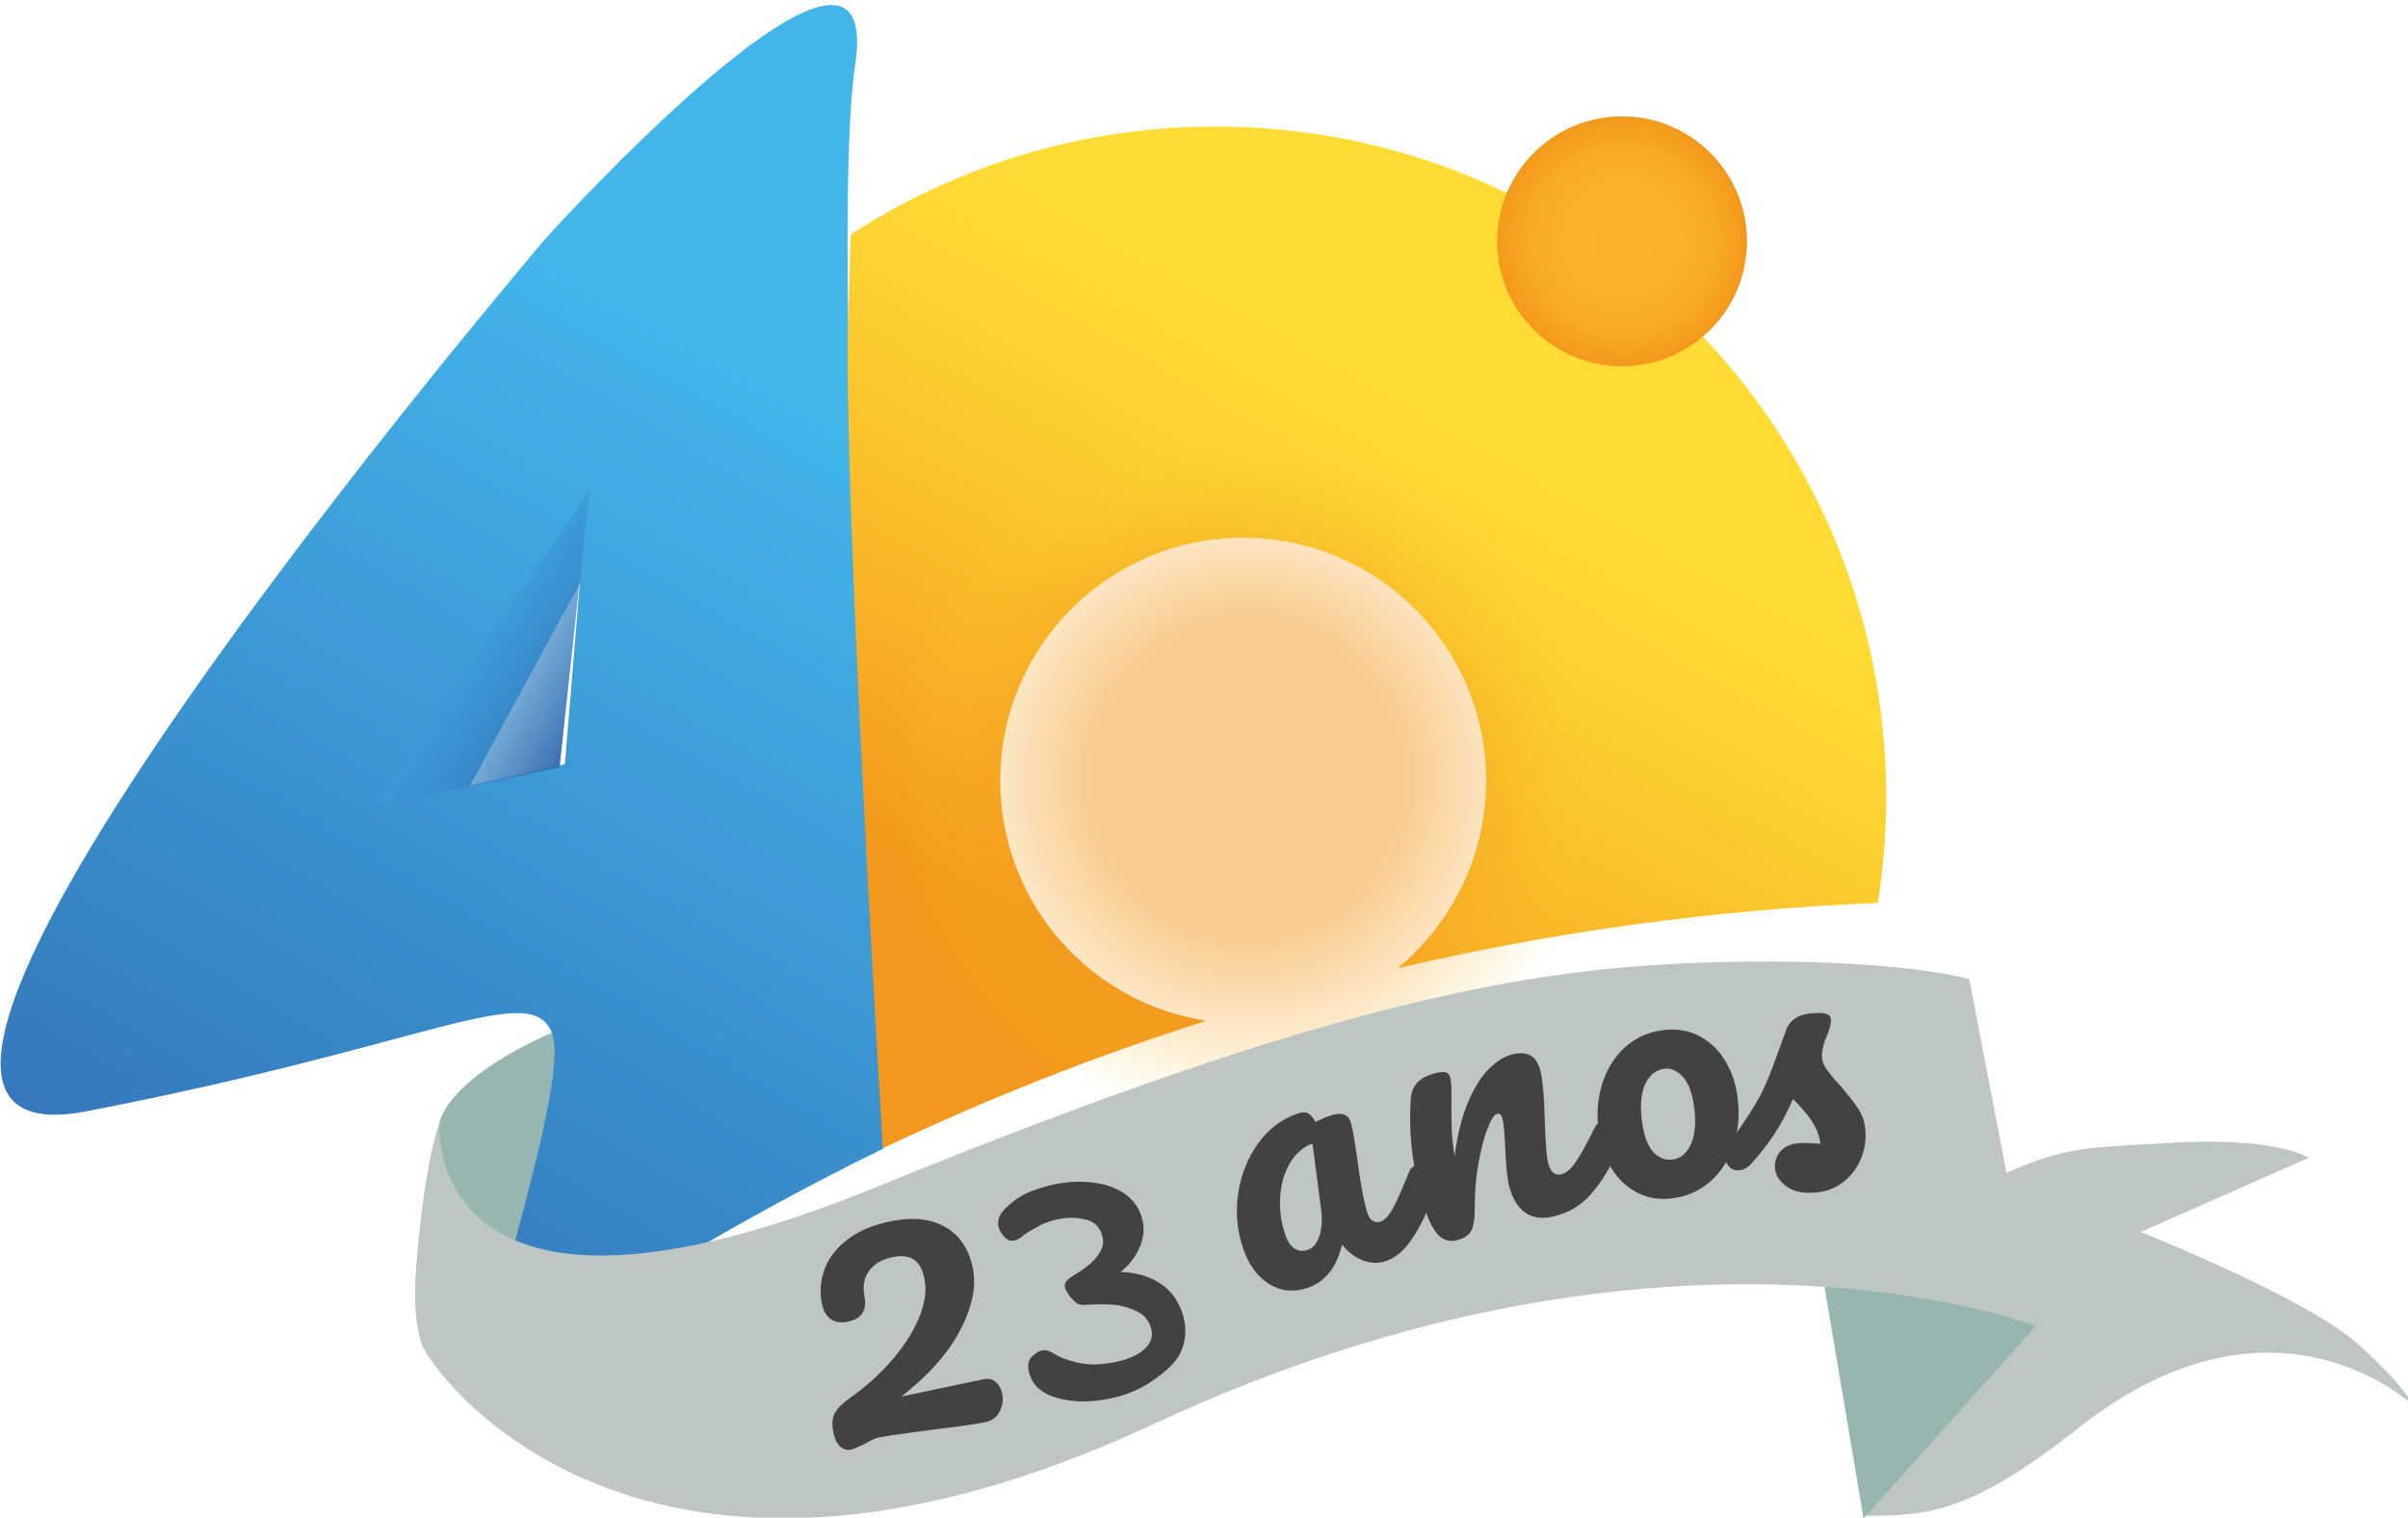 <svg width="238" height="150" viewBox="0 0 238 150" fill="none" xmlns="http://www.w3.org/2000/svg">
<g clip-path="url(#clip0_13_35)">
<path d="M43.41 111.11C43.41 111.11 43.84 105.46 60.36 99.81C76.88 94.16 52.54 128.92 52.54 128.92L42.15 118.6L43.41 111.11Z" fill="#97B6B2"/>
<path d="M87.32 113.51C85.78 86.93 83.53 43.5 83.79 19.88C83.86 13.96 84.08 9.28 84.52 6.43C87.56 -13.56 54.1 23.38 54.1 23.38C54.1 23.38 -25.42 116.37 8.47 109.85C42.36 103.33 52.36 96.81 54.53 102.03C56.26 106.18 49.47 126.53 47.05 137.54C59.75 128.48 73.21 120.43 87.32 113.51ZM46.45 77.65L57.31 57.66L55.83 75.53L46.45 77.65Z" fill="url(#paint0_linear_13_35)"/>
<path d="M36.45 79.88L55.31 75.84L58.25 48.54L36.45 79.88Z" fill="url(#paint1_linear_13_35)"/>
<path d="M120.15 12.51C106.85 12.51 94.47 16.43 84.09 23.18C84 25.66 83.91 28.56 83.82 31.95C83.38 47.96 86.7 104.09 87.26 113.49C97.56 108.6 108.23 104.38 119.23 100.89C107.7 99.14 98.86 89.18 98.86 77.16C98.86 63.9 109.61 53.15 122.87 53.15C136.13 53.15 146.88 63.9 146.88 77.16C146.88 84.62 143.47 91.29 138.13 95.7C153.47 92.11 169.33 89.91 185.6 89.24C186.14 85.83 186.43 82.34 186.43 78.78C186.42 42.18 156.75 12.51 120.15 12.51Z" fill="url(#paint2_linear_13_35)"/>
<path d="M123.37 112C142.75 112 158.46 96.29 158.46 76.91C158.46 57.53 142.75 41.82 123.37 41.82C103.99 41.82 88.28 57.53 88.28 76.91C88.28 96.29 103.99 112 123.37 112Z" fill="url(#paint3_radial_13_35)"/>
<path d="M160.32 36.2C167.141 36.2 172.67 30.671 172.67 23.85C172.67 17.029 167.141 11.5 160.32 11.5C153.499 11.5 147.97 17.029 147.97 23.85C147.97 30.671 153.499 36.2 160.32 36.2Z" fill="url(#paint4_radial_13_35)"/>
<path d="M233.12 132.9C228.08 128.32 211.57 121.77 211.57 121.77L228.19 114.43C228.19 114.43 225 112.27 214.04 112.98C203.08 113.69 203.24 112.7 184.45 123.23C184.29 123.32 184.14 123.4 183.98 123.49L184.55 149.83C190.71 149.79 194.9 149.45 205.48 141.1C224.76 125.89 238.4 138.83 238.4 138.83C238.4 138.83 238.16 137.49 233.12 132.9Z" fill="#BEC6C4"/>
<path d="M197.52 113.55L201.22 131.06L184.19 150.09L179.04 119.54L197.52 113.55Z" fill="#97B6B2"/>
<path d="M201.22 131.06C201.22 131.06 164.92 117 113.95 140.78C62.98 164.56 42.55 135.45 41.68 132.84C40.81 130.23 40.81 126.76 41.68 119.8C42.55 112.85 43.42 111.11 43.42 111.11C43.42 111.11 41.82 135.63 86.73 117.28C131.64 98.93 151.31 95.62 169.28 95.11C187.25 94.6 194.64 96.77 194.64 96.77L201.22 131.06Z" fill="#BEC6C4"/>
<path d="M98.43 136.6C98.75 136.88 98.96 137.27 99.06 137.77C99.18 138.39 99.09 138.97 98.79 139.54C98.49 140.1 98.01 140.45 97.35 140.57C96.21 140.79 94.5 141.03 92.22 141.3C91.77 141.36 90.93 141.48 89.71 141.64C88.49 141.8 87.53 141.95 86.85 142.08C86.54 142.14 86.11 142.33 85.56 142.66C85.45 142.71 85.23 142.81 84.9 142.97C84.57 143.13 84.29 143.23 84.06 143.28C83.68 143.35 83.33 143.24 83.02 142.95C82.71 142.66 82.48 142.16 82.35 141.48C82.2 140.72 82.27 140.1 82.54 139.62C82.82 139.14 83.3 138.66 83.99 138.18C85.46 137.16 86.81 135.96 88.03 134.58C89.25 133.2 90.17 131.79 90.79 130.35C91.41 128.9 91.6 127.6 91.38 126.44C91.2 125.52 90.86 124.88 90.36 124.52C89.86 124.16 89.16 124.07 88.26 124.24C87.22 124.44 86.44 124.89 85.92 125.58C85.4 126.27 85.24 127.12 85.44 128.14C85.71 129.54 85.15 130.37 83.75 130.64C83.09 130.77 82.54 130.68 82.1 130.37C81.66 130.06 81.37 129.55 81.23 128.84C81 127.66 81.1 126.51 81.52 125.39C81.94 124.28 82.71 123.3 83.83 122.46C84.94 121.62 86.39 121.03 88.17 120.68C90.3 120.27 92.07 120.48 93.49 121.31C94.9 122.14 95.79 123.51 96.16 125.4C96.51 127.2 96.08 129.23 94.89 131.5C93.69 133.77 91.76 135.95 89.09 138.03L97.2 136.32C97.7 136.23 98.11 136.32 98.43 136.6Z" fill="#424242"/>
<path d="M125.44 126.91C124.28 126.19 123.42 125.02 122.87 123.41C122.27 121.64 122.1 119.82 122.38 117.95C122.66 116.09 123.32 114.44 124.35 113.01C125.38 111.58 126.67 110.61 128.2 110.08C128.69 109.91 129.05 109.9 129.28 110.03C129.51 110.16 129.76 110.45 130.04 110.9C130.48 110.65 130.95 110.44 131.46 110.27C132.55 109.9 133.22 110.1 133.49 110.88C133.65 111.35 133.86 112.51 134.12 114.37C134.48 117.09 134.83 118.95 135.17 119.95C135.28 120.28 135.46 120.52 135.69 120.66C135.92 120.8 136.17 120.83 136.44 120.74C136.86 120.6 137.28 120.15 137.69 119.4C138.1 118.65 138.61 117.5 139.22 115.93C139.38 115.53 139.63 115.27 139.96 115.16C140.25 115.06 140.52 115.12 140.78 115.33C141.04 115.54 141.24 115.88 141.4 116.34C141.7 117.23 141.73 117.99 141.47 118.62C140.95 120.06 140.31 121.34 139.55 122.47C138.79 123.59 137.94 124.32 136.99 124.64C136.26 124.89 135.5 124.87 134.72 124.58C133.94 124.29 133.25 123.76 132.64 123.01C132.12 125.26 130.99 126.69 129.24 127.29C127.87 127.75 126.6 127.63 125.44 126.91ZM130.4 122.18C130.65 121.45 130.71 120.58 130.58 119.56L129.72 113.02C128.8 113.36 128.06 114 127.5 114.95C126.94 115.89 126.62 117 126.53 118.27C126.44 119.54 126.61 120.79 127.03 122.03C127.26 122.72 127.58 123.18 127.97 123.42C128.36 123.66 128.8 123.69 129.29 123.53C129.78 123.35 130.15 122.9 130.4 122.18Z" fill="#424242"/>
<path d="M141.84 121.68C141.26 120.86 140.73 119.45 140.24 117.44C139.51 114.48 139.24 111.57 139.43 108.7C139.47 107.99 139.69 107.42 140.08 107C140.47 106.58 141.09 106.26 141.93 106.06C142.38 105.95 142.72 105.93 142.93 106C143.14 106.07 143.28 106.26 143.36 106.58C143.45 106.94 143.48 107.8 143.45 109.16C143.45 110.13 143.46 110.97 143.49 111.68C143.52 112.4 143.61 113.27 143.77 114.29C144.04 112.15 144.49 110.35 145.12 108.89C145.75 107.43 146.45 106.33 147.22 105.59C147.99 104.85 148.75 104.38 149.5 104.2C150.98 103.84 151.9 104.39 152.26 105.87C152.48 106.76 152.62 108.42 152.69 110.86C152.75 112.94 152.85 114.31 153.01 114.94C153.23 115.85 153.68 116.22 154.34 116.06C154.79 115.95 155.27 115.54 155.75 114.83C156.24 114.12 156.85 113.01 157.59 111.5C157.78 111.11 158.05 110.88 158.39 110.8C158.69 110.73 158.95 110.81 159.19 111.04C159.43 111.27 159.61 111.63 159.72 112.1C159.94 113.01 159.9 113.77 159.59 114.37C158.91 115.82 158.1 117.06 157.17 118.11C156.23 119.16 155.05 119.86 153.62 120.21C152.46 120.5 151.5 120.38 150.75 119.85C149.99 119.33 149.46 118.43 149.14 117.15C148.98 116.51 148.86 115.34 148.78 113.62C148.72 112.11 148.63 111.09 148.49 110.54C148.4 110.18 148.23 110.03 147.98 110.09C147.68 110.16 147.36 110.65 147.02 111.54C146.67 112.43 146.38 113.57 146.13 114.96C145.88 116.35 145.76 117.78 145.76 119.25C145.77 120.38 145.66 121.17 145.42 121.63C145.18 122.09 144.71 122.4 144.01 122.57C143.14 122.81 142.41 122.5 141.84 121.68Z" fill="#424242"/>
<path d="M161.91 117.92C160.84 117.39 159.98 116.6 159.33 115.56C158.68 114.52 158.25 113.37 158.05 112.1C157.78 110.34 157.87 108.72 158.32 107.24C158.77 105.76 159.5 104.55 160.51 103.6C161.52 102.65 162.74 102.07 164.15 101.85C165.52 101.64 166.74 101.8 167.81 102.33C168.89 102.86 169.75 103.65 170.41 104.68C171.07 105.72 171.49 106.87 171.69 108.14C171.96 109.9 171.87 111.52 171.41 113C170.95 114.48 170.21 115.7 169.18 116.65C168.15 117.6 166.95 118.18 165.56 118.4C164.19 118.62 162.97 118.46 161.91 117.92ZM167.16 113.01C167.57 112.07 167.65 110.78 167.4 109.13C167.2 107.86 166.82 106.93 166.26 106.36C165.7 105.78 165.09 105.54 164.44 105.64C163.61 105.77 162.98 106.3 162.57 107.23C162.16 108.16 162.08 109.46 162.33 111.12C162.53 112.44 162.91 113.38 163.47 113.93C164.03 114.48 164.66 114.71 165.35 114.6C166.15 114.48 166.75 113.95 167.16 113.01Z" fill="#424242"/>
<path d="M176.52 117.23C175.84 116.71 175.47 116.1 175.43 115.4C175.39 114.79 175.57 114.25 175.99 113.78C176.4 113.31 177.04 113.04 177.91 112.98C178.21 112.96 178.57 112.96 178.98 112.99C179.39 113.02 179.71 113.04 179.92 113.05C179.85 112.44 179.68 111.88 179.4 111.36C179.12 110.84 178.77 110.34 178.36 109.86C177.95 109.38 177.57 108.97 177.22 108.62C176.59 110.05 175.95 111.24 175.3 112.2C174.65 113.16 173.93 114.08 173.15 114.95C172.76 115.4 172.33 115.64 171.86 115.67C171.49 115.7 171.17 115.58 170.92 115.33C170.67 115.08 170.53 114.75 170.5 114.36C170.47 113.89 170.6 113.45 170.9 113.03L171.32 112.44C172.5 110.76 173.38 109.39 173.96 108.32C174.33 107.61 174.7 106.78 175.07 105.81C175.44 104.85 175.92 103.53 176.51 101.87C176.88 100.81 177.77 100.23 179.17 100.14C179.82 100.1 180.28 100.12 180.55 100.22C180.81 100.32 180.96 100.5 180.97 100.75C180.98 100.89 180.95 101.12 180.88 101.43C180.81 101.74 180.7 102.05 180.56 102.37C180.2 103.24 180.04 103.97 180.08 104.55C180.1 104.9 180.25 105.28 180.53 105.68C180.8 106.08 181.22 106.58 181.78 107.18C182.59 108.11 183.22 108.91 183.65 109.57C184.08 110.23 184.33 110.97 184.38 111.79C184.45 112.77 184.28 113.72 183.89 114.62C183.49 115.53 182.91 116.28 182.13 116.87C181.35 117.46 180.43 117.8 179.38 117.87C178.15 117.97 177.2 117.75 176.52 117.23Z" fill="#424242"/>
<path d="M109.211 138.32C107.504 138.619 105.941 138.572 104.523 138.18C103.113 137.808 102.209 137.071 101.811 135.969C101.526 135.179 101.564 134.576 101.924 134.159C102.292 133.763 102.663 133.533 103.036 133.467C103.25 133.43 103.455 133.449 103.653 133.525C103.885 133.617 104.148 133.759 104.444 133.95C104.911 134.222 105.608 134.465 106.536 134.678C107.472 134.912 108.593 134.914 109.9 134.685C111.314 134.438 112.375 133.998 113.083 133.366C113.818 132.729 114.028 131.974 113.713 131.101C113.466 130.415 113.017 129.918 112.368 129.612C111.745 129.301 111.09 129.096 110.401 128.995C109.457 128.895 108.433 128.887 107.328 128.97C107.107 128.986 106.906 128.978 106.723 128.943C106.533 128.888 106.326 128.747 106.103 128.521C105.713 128.148 105.443 127.753 105.293 127.337C105.21 127.109 105.223 126.907 105.331 126.734C105.438 126.56 105.607 126.398 105.836 126.248C106.302 125.967 106.816 125.623 107.378 125.215C107.959 124.782 108.408 124.294 108.723 123.753C109.065 123.207 109.116 122.601 108.876 121.936C108.599 121.167 108.061 120.698 107.262 120.528C106.483 120.333 105.666 120.31 104.812 120.46C103.958 120.609 103.226 120.859 102.615 121.209C101.996 121.539 101.53 121.819 101.216 122.051C100.826 122.384 100.511 122.572 100.271 122.614C99.897 122.68 99.574 122.57 99.302 122.287C99.029 122.003 98.844 121.726 98.747 121.456C98.619 121.102 98.616 120.738 98.736 120.364C98.875 119.963 99.195 119.554 99.697 119.135C100.378 118.507 101.155 118.028 102.029 117.698C102.93 117.364 103.807 117.122 104.661 116.972C106.635 116.627 108.683 116.811 110.054 117.388C111.418 117.945 112.321 118.837 112.763 120.063C113.138 121.103 113.113 122.135 112.689 123.159C112.264 124.184 111.621 125.037 110.761 125.718C112.253 125.766 113.515 126.12 114.547 126.779C115.606 127.433 116.356 128.374 116.799 129.6C117.286 130.951 117.28 132.234 116.782 133.449C116.318 134.679 115.086 135.656 113.836 136.516C112.594 137.396 111.052 137.998 109.211 138.32Z" fill="#424242"/>
</g>
<defs>
<linearGradient id="paint0_linear_13_35" x1="13.2" y1="158.29" x2="81.947" y2="40.913" gradientUnits="userSpaceOnUse">
<stop stop-color="#3062AB"/>
<stop offset="0.994" stop-color="#42B5E9"/>
</linearGradient>
<linearGradient id="paint1_linear_13_35" x1="59.614" y1="71.025" x2="40.12" y2="60.19" gradientUnits="userSpaceOnUse">
<stop stop-color="#3062AB"/>
<stop offset="0.994" stop-color="#42B5E9" stop-opacity="0.2"/>
</linearGradient>
<linearGradient id="paint2_linear_13_35" x1="164.424" y1="3.462" x2="98.065" y2="121.795" gradientUnits="userSpaceOnUse">
<stop offset="0.311" stop-color="#FFDC34"/>
<stop offset="0.421" stop-color="#FDD331"/>
<stop offset="0.604" stop-color="#F9B928"/>
<stop offset="0.794" stop-color="#F3981C"/>
</linearGradient>
<radialGradient id="paint3_radial_13_35" cx="0" cy="0" r="1" gradientUnits="userSpaceOnUse" gradientTransform="translate(123.367 76.911) scale(35.087 35.087)">
<stop offset="0.436" stop-color="#F3981C" stop-opacity="0.5"/>
<stop offset="0.595" stop-color="#F49B1D" stop-opacity="0.36"/>
<stop offset="0.722" stop-color="#F5A521" stop-opacity="0.247"/>
<stop offset="0.838" stop-color="#F8B627" stop-opacity="0.143"/>
<stop offset="0.948" stop-color="#FCCE2F" stop-opacity="0.046"/>
<stop offset="1" stop-color="#FFDC34" stop-opacity="0"/>
</radialGradient>
<radialGradient id="paint4_radial_13_35" cx="0" cy="0" r="1" gradientUnits="userSpaceOnUse" gradientTransform="translate(160.321 23.845) scale(12.351 12.351)">
<stop stop-color="#F9B32A"/>
<stop offset="0.496" stop-color="#F8B129"/>
<stop offset="0.756" stop-color="#F7A925"/>
<stop offset="0.961" stop-color="#F49B1E"/>
<stop offset="1" stop-color="#F3981C"/>
</radialGradient>
<clipPath id="clip0_13_35">
<rect width="238" height="150" fill="white"/>
</clipPath>
</defs>
</svg>

